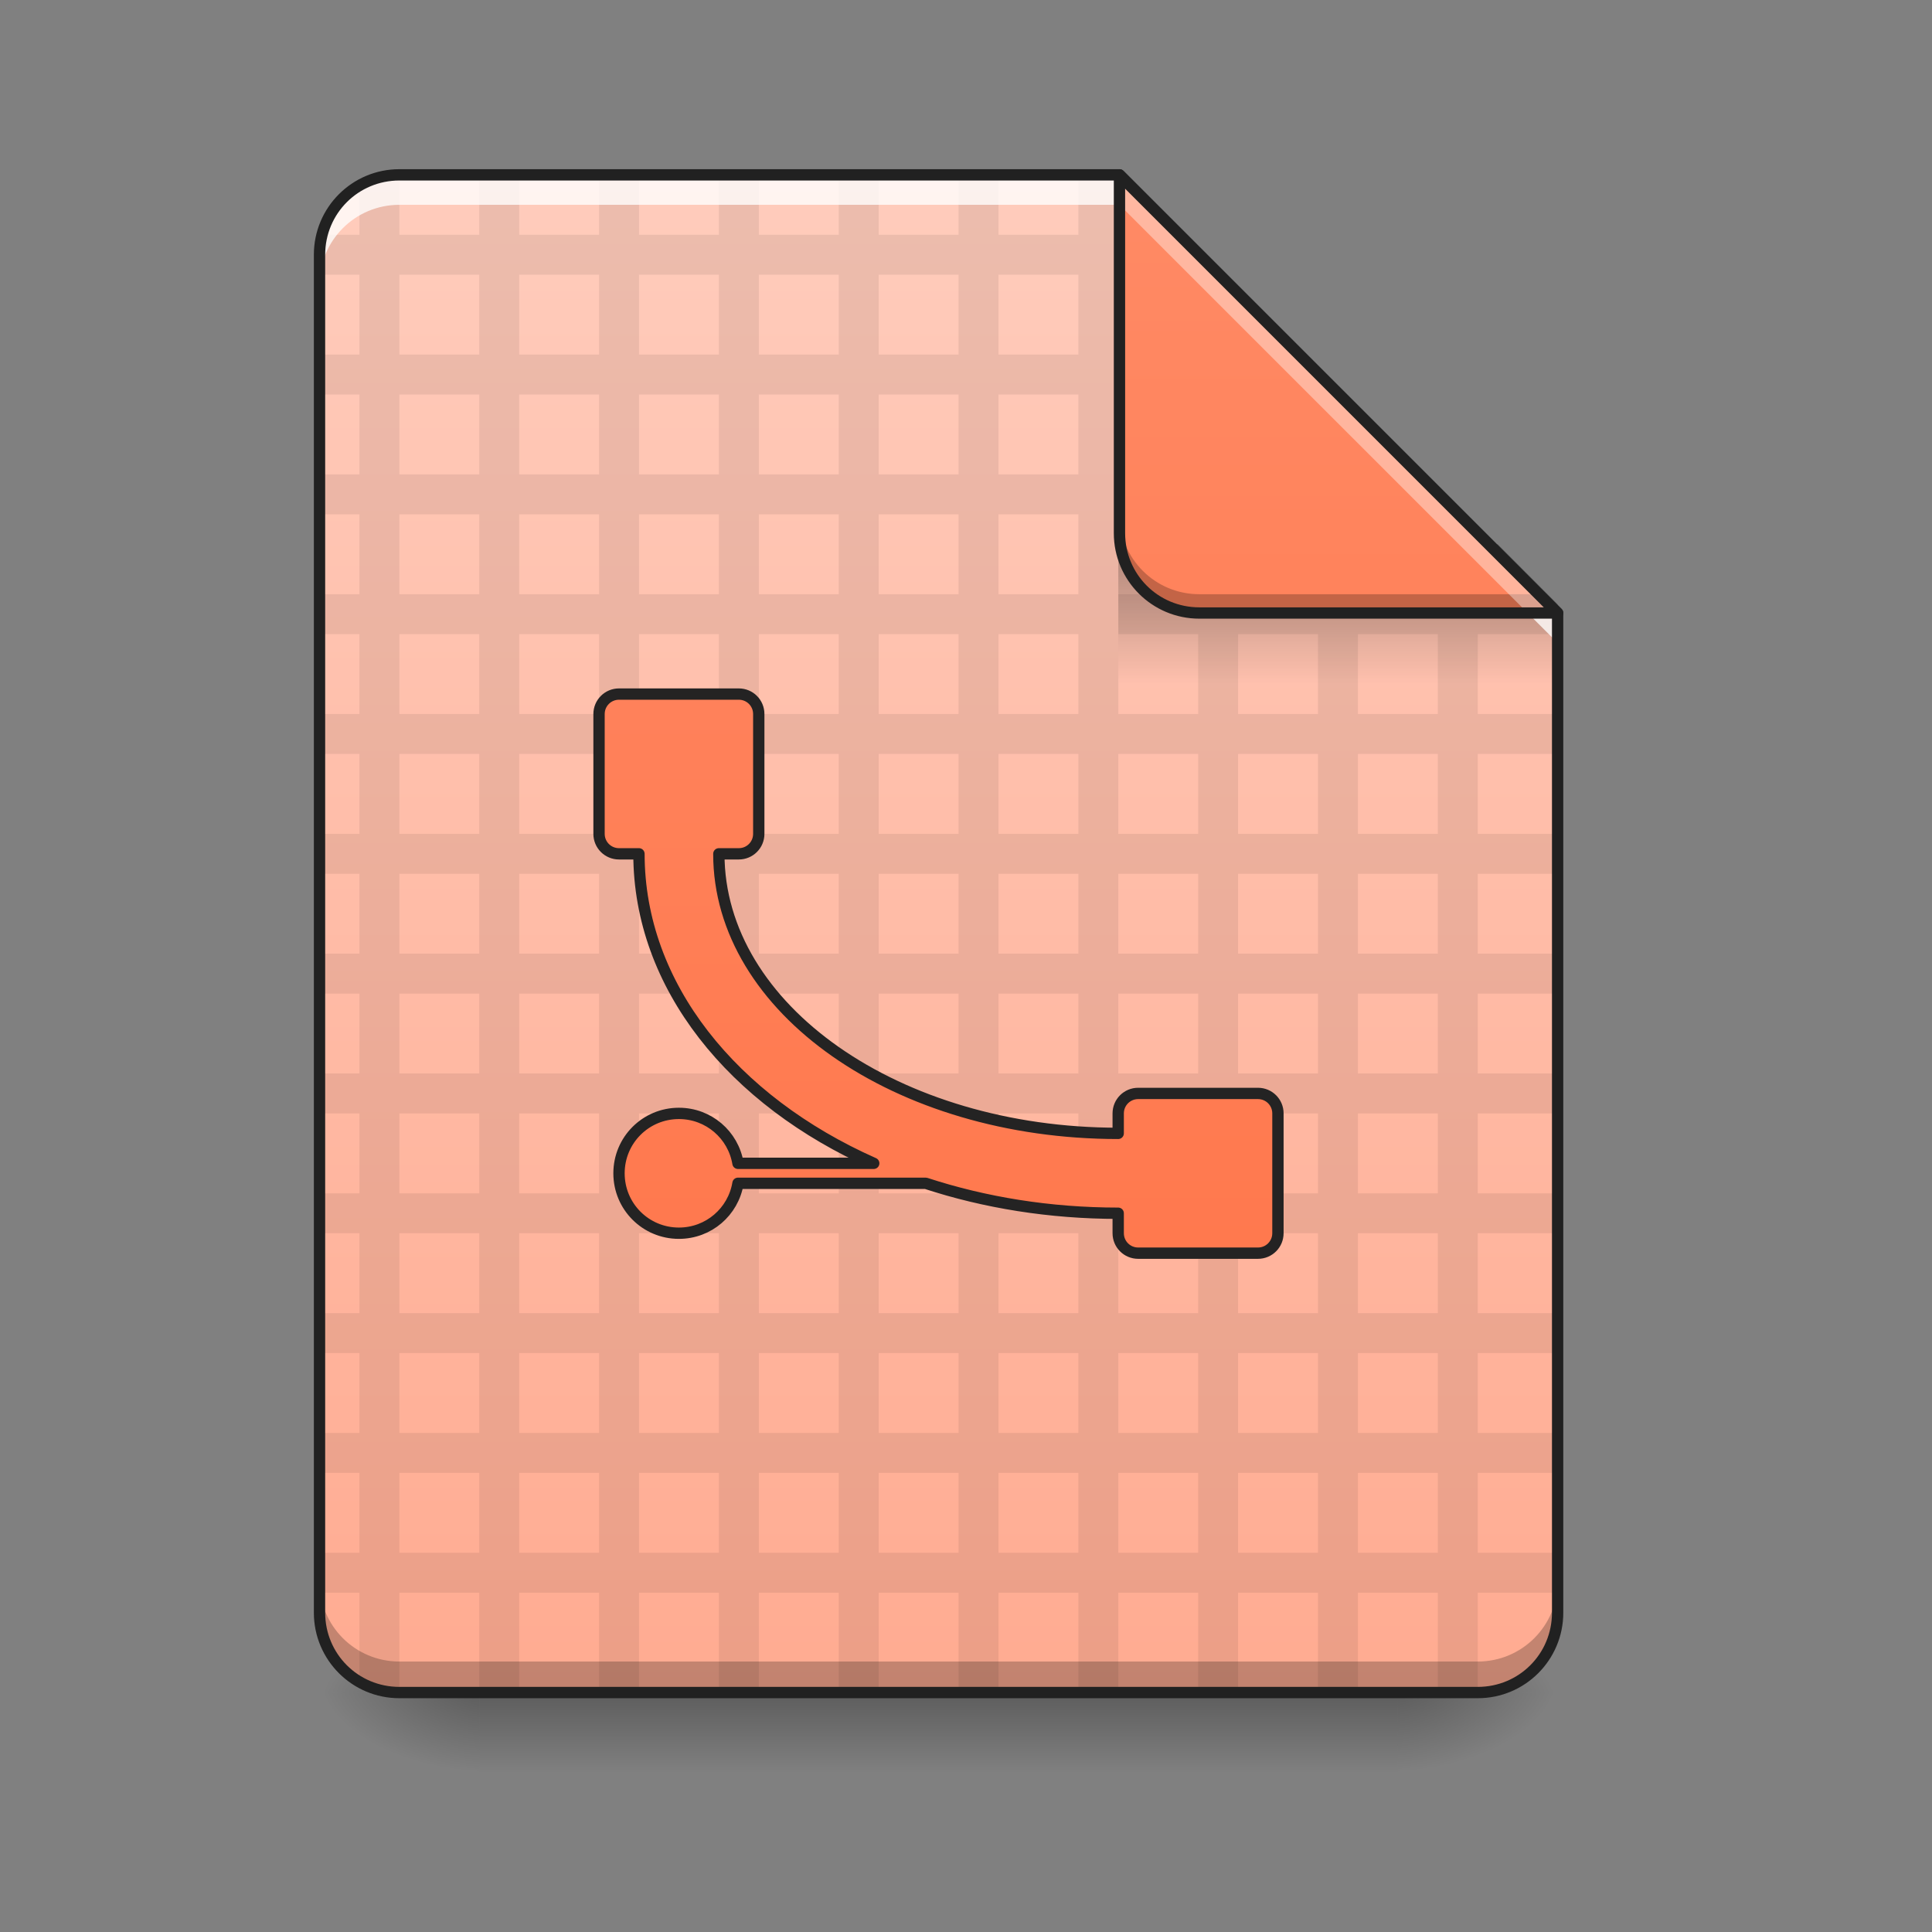 <?xml version="1.0" encoding="UTF-8"?>
<svg xmlns="http://www.w3.org/2000/svg" xmlns:xlink="http://www.w3.org/1999/xlink" width="512pt" height="512pt" viewBox="0 0 512 512" version="1.1">
<rect x="0" y="0" width="512" height="512" fill="#808080" stroke="none"/>
<defs>
<linearGradient id="linear0" gradientUnits="userSpaceOnUse" x1="254" y1="233.5" x2="254" y2="254.667" gradientTransform="matrix(1,0,0,1,10.584,215.021)">
<stop offset="0" style="stop-color:rgb(0%,0%,0%);stop-opacity:0.275;"/>
<stop offset="1" style="stop-color:rgb(0%,0%,0%);stop-opacity:0;"/>
</linearGradient>
<radialGradient id="radial0" gradientUnits="userSpaceOnUse" cx="450.909" cy="189.579" fx="450.909" fy="189.579" r="21.167" gradientTransform="matrix(0,-1.25,-2.25,-0,791.753,1017.525)">
<stop offset="0" style="stop-color:rgb(0%,0%,0%);stop-opacity:0.314;"/>
<stop offset="0.222" style="stop-color:rgb(0%,0%,0%);stop-opacity:0.275;"/>
<stop offset="1" style="stop-color:rgb(0%,0%,0%);stop-opacity:0;"/>
</radialGradient>
<radialGradient id="radial1" gradientUnits="userSpaceOnUse" cx="450.909" cy="189.579" fx="450.909" fy="189.579" r="21.167" gradientTransform="matrix(-0,1.25,2.25,0,-294.289,-120.44)">
<stop offset="0" style="stop-color:rgb(0%,0%,0%);stop-opacity:0.314;"/>
<stop offset="0.222" style="stop-color:rgb(0%,0%,0%);stop-opacity:0.275;"/>
<stop offset="1" style="stop-color:rgb(0%,0%,0%);stop-opacity:0;"/>
</radialGradient>
<radialGradient id="radial2" gradientUnits="userSpaceOnUse" cx="450.909" cy="189.579" fx="450.909" fy="189.579" r="21.167" gradientTransform="matrix(-0,-1.25,2.25,-0,-294.289,1017.525)">
<stop offset="0" style="stop-color:rgb(0%,0%,0%);stop-opacity:0.314;"/>
<stop offset="0.222" style="stop-color:rgb(0%,0%,0%);stop-opacity:0.275;"/>
<stop offset="1" style="stop-color:rgb(0%,0%,0%);stop-opacity:0;"/>
</radialGradient>
<radialGradient id="radial3" gradientUnits="userSpaceOnUse" cx="450.909" cy="189.579" fx="450.909" fy="189.579" r="21.167" gradientTransform="matrix(0,1.25,-2.25,0,791.753,-120.44)">
<stop offset="0" style="stop-color:rgb(0%,0%,0%);stop-opacity:0.314;"/>
<stop offset="0.222" style="stop-color:rgb(0%,0%,0%);stop-opacity:0.275;"/>
<stop offset="1" style="stop-color:rgb(0%,0%,0%);stop-opacity:0;"/>
</radialGradient>
<linearGradient id="linear1" gradientUnits="userSpaceOnUse" x1="940" y1="1695.118" x2="940" y2="175.118" gradientTransform="matrix(0.265,0,0,0.265,0,0)">
<stop offset="0" style="stop-color:rgb(100%,67.059%,56.863%);stop-opacity:1;"/>
<stop offset="1" style="stop-color:rgb(100%,80%,73.725%);stop-opacity:1;"/>
</linearGradient>
<filter id="alpha" filterUnits="objectBoundingBox" x="0%" y="0%" width="100%" height="100%">
  <feColorMatrix type="matrix" in="SourceGraphic" values="0 0 0 0 1 0 0 0 0 1 0 0 0 0 1 0 0 0 1 0"/>
</filter>
<mask id="mask0">
  <g filter="url(#alpha)">
<rect x="0" y="0" width="512" height="512" style="fill:rgb(0%,0%,0%);fill-opacity:0.988;stroke:none;"/>
  </g>
</mask>
<clipPath id="clip1">
  <rect x="0" y="0" width="512" height="512"/>
</clipPath>
<g id="surface5" clip-path="url(#clip1)">
<path style=" stroke:none;fill-rule:nonzero;fill:rgb(0%,0%,0%);fill-opacity:0.078;" d="M 105.844 46.336 C 101.98 46.336 98.371 47.367 95.258 49.16 L 95.258 62.215 L 85.336 62.215 C 84.902 63.906 84.676 65.676 84.676 67.508 L 84.676 72.797 L 95.258 72.797 L 95.258 93.969 L 84.676 93.969 L 84.676 104.551 L 95.258 104.551 L 95.258 125.719 L 84.676 125.719 L 84.676 136.305 L 95.258 136.305 L 95.258 157.473 L 84.676 157.473 L 84.676 168.059 L 95.258 168.059 L 95.258 189.227 L 84.676 189.227 L 84.676 199.809 L 95.258 199.809 L 95.258 220.98 L 84.676 220.98 L 84.676 231.562 L 95.258 231.562 L 95.258 252.73 L 84.676 252.73 L 84.676 263.316 L 95.258 263.316 L 95.258 284.484 L 84.676 284.484 L 84.676 295.07 L 95.258 295.07 L 95.258 316.238 L 84.676 316.238 L 84.676 326.824 L 95.258 326.824 L 95.258 347.992 L 84.676 347.992 L 84.676 358.574 L 95.258 358.574 L 95.258 379.746 L 84.676 379.746 L 84.676 390.328 L 95.258 390.328 L 95.258 411.496 L 84.676 411.496 L 84.676 422.082 L 95.258 422.082 L 95.258 445.719 C 98.371 447.512 101.98 448.543 105.844 448.543 L 105.844 422.082 L 127.012 422.082 L 127.012 448.543 L 137.598 448.543 L 137.598 422.082 L 158.766 422.082 L 158.766 448.543 L 169.348 448.543 L 169.348 422.082 L 190.52 422.082 L 190.52 448.543 L 201.102 448.543 L 201.102 422.082 L 222.27 422.082 L 222.27 448.543 L 232.855 448.543 L 232.855 422.082 L 254.023 422.082 L 254.023 448.543 L 264.609 448.543 L 264.609 422.082 L 285.777 422.082 L 285.777 448.543 L 296.363 448.543 L 296.363 422.082 L 317.531 422.082 L 317.531 448.543 L 328.113 448.543 L 328.113 422.082 L 349.285 422.082 L 349.285 448.543 L 359.867 448.543 L 359.867 422.082 L 381.035 422.082 L 381.035 448.543 L 391.621 448.543 L 391.621 422.082 L 412.789 422.082 L 412.789 411.496 L 391.621 411.496 L 391.621 390.328 L 412.789 390.328 L 412.789 379.746 L 391.621 379.746 L 391.621 358.574 L 412.789 358.574 L 412.789 347.992 L 391.621 347.992 L 391.621 326.824 L 412.789 326.824 L 412.789 316.238 L 391.621 316.238 L 391.621 295.07 L 412.789 295.07 L 412.789 284.484 L 391.621 284.484 L 391.621 263.316 L 412.789 263.316 L 412.789 252.73 L 391.621 252.73 L 391.621 231.562 L 412.789 231.562 L 412.789 220.98 L 391.621 220.98 L 391.621 199.809 L 412.789 199.809 L 412.789 189.227 L 391.621 189.227 L 391.621 168.059 L 412.789 168.059 L 412.789 162.453 L 407.809 157.473 L 391.621 157.473 L 391.621 141.285 L 376.055 125.719 L 359.867 125.719 L 359.867 109.531 L 344.301 93.969 L 328.113 93.969 L 328.113 77.781 L 312.551 62.215 L 296.363 62.215 L 296.363 46.336 L 285.777 46.336 L 285.777 62.215 L 264.609 62.215 L 264.609 46.336 L 254.023 46.336 L 254.023 62.215 L 232.855 62.215 L 232.855 46.336 L 222.27 46.336 L 222.27 62.215 L 201.102 62.215 L 201.102 46.336 L 190.52 46.336 L 190.52 62.215 L 169.348 62.215 L 169.348 46.336 L 158.766 46.336 L 158.766 62.215 L 137.598 62.215 L 137.598 46.336 L 127.012 46.336 L 127.012 62.215 L 105.844 62.215 Z M 105.844 72.797 L 127.012 72.797 L 127.012 93.969 L 105.844 93.969 Z M 137.598 72.797 L 158.766 72.797 L 158.766 93.969 L 137.598 93.969 Z M 169.348 72.797 L 190.52 72.797 L 190.52 93.969 L 169.348 93.969 Z M 201.102 72.797 L 222.27 72.797 L 222.27 93.969 L 201.102 93.969 Z M 232.855 72.797 L 254.023 72.797 L 254.023 93.969 L 232.855 93.969 Z M 264.609 72.797 L 285.777 72.797 L 285.777 93.969 L 264.609 93.969 Z M 296.363 72.797 L 317.531 72.797 L 317.531 93.969 L 296.363 93.969 Z M 105.844 104.551 L 127.012 104.551 L 127.012 125.719 L 105.844 125.719 Z M 137.598 104.551 L 158.766 104.551 L 158.766 125.719 L 137.598 125.719 Z M 169.348 104.551 L 190.52 104.551 L 190.52 125.719 L 169.348 125.719 Z M 201.102 104.551 L 222.27 104.551 L 222.27 125.719 L 201.102 125.719 Z M 232.855 104.551 L 254.023 104.551 L 254.023 125.719 L 232.855 125.719 Z M 264.609 104.551 L 285.777 104.551 L 285.777 125.719 L 264.609 125.719 Z M 296.363 104.551 L 317.531 104.551 L 317.531 125.719 L 296.363 125.719 Z M 328.113 104.551 L 349.285 104.551 L 349.285 125.719 L 328.113 125.719 Z M 105.844 136.305 L 127.012 136.305 L 127.012 157.473 L 105.844 157.473 Z M 137.598 136.305 L 158.766 136.305 L 158.766 157.473 L 137.598 157.473 Z M 169.348 136.305 L 190.52 136.305 L 190.52 157.473 L 169.348 157.473 Z M 201.102 136.305 L 222.27 136.305 L 222.27 157.473 L 201.102 157.473 Z M 232.855 136.305 L 254.023 136.305 L 254.023 157.473 L 232.855 157.473 Z M 264.609 136.305 L 285.777 136.305 L 285.777 157.473 L 264.609 157.473 Z M 296.363 136.305 L 317.531 136.305 L 317.531 157.473 L 296.363 157.473 Z M 328.113 136.305 L 349.285 136.305 L 349.285 157.473 L 328.113 157.473 Z M 359.867 136.305 L 381.035 136.305 L 381.035 157.473 L 359.867 157.473 Z M 105.844 168.059 L 127.012 168.059 L 127.012 189.227 L 105.844 189.227 Z M 137.598 168.059 L 158.766 168.059 L 158.766 189.227 L 137.598 189.227 Z M 169.348 168.059 L 190.52 168.059 L 190.52 189.227 L 169.348 189.227 Z M 201.102 168.059 L 222.27 168.059 L 222.27 189.227 L 201.102 189.227 Z M 232.855 168.059 L 254.023 168.059 L 254.023 189.227 L 232.855 189.227 Z M 264.609 168.059 L 285.777 168.059 L 285.777 189.227 L 264.609 189.227 Z M 296.363 168.059 L 317.531 168.059 L 317.531 189.227 L 296.363 189.227 Z M 328.113 168.059 L 349.285 168.059 L 349.285 189.227 L 328.113 189.227 Z M 359.867 168.059 L 381.035 168.059 L 381.035 189.227 L 359.867 189.227 Z M 105.844 199.809 L 127.012 199.809 L 127.012 220.98 L 105.844 220.98 Z M 137.598 199.809 L 158.766 199.809 L 158.766 220.98 L 137.598 220.98 Z M 169.348 199.809 L 190.52 199.809 L 190.52 220.98 L 169.348 220.98 Z M 201.102 199.809 L 222.27 199.809 L 222.27 220.98 L 201.102 220.98 Z M 232.855 199.809 L 254.023 199.809 L 254.023 220.98 L 232.855 220.98 Z M 264.609 199.809 L 285.777 199.809 L 285.777 220.98 L 264.609 220.98 Z M 296.363 199.809 L 317.531 199.809 L 317.531 220.98 L 296.363 220.98 Z M 328.113 199.809 L 349.285 199.809 L 349.285 220.98 L 328.113 220.98 Z M 359.867 199.809 L 381.035 199.809 L 381.035 220.98 L 359.867 220.98 Z M 105.844 231.562 L 127.012 231.562 L 127.012 252.73 L 105.844 252.73 Z M 137.598 231.562 L 158.766 231.562 L 158.766 252.73 L 137.598 252.73 Z M 169.348 231.562 L 190.52 231.562 L 190.52 252.73 L 169.348 252.73 Z M 201.102 231.562 L 222.27 231.562 L 222.27 252.73 L 201.102 252.73 Z M 232.855 231.562 L 254.023 231.562 L 254.023 252.73 L 232.855 252.73 Z M 264.609 231.562 L 285.777 231.562 L 285.777 252.73 L 264.609 252.73 Z M 296.363 231.562 L 317.531 231.562 L 317.531 252.73 L 296.363 252.73 Z M 328.113 231.562 L 349.285 231.562 L 349.285 252.73 L 328.113 252.73 Z M 359.867 231.562 L 381.035 231.562 L 381.035 252.73 L 359.867 252.73 Z M 105.844 263.316 L 127.012 263.316 L 127.012 284.484 L 105.844 284.484 Z M 137.598 263.316 L 158.766 263.316 L 158.766 284.484 L 137.598 284.484 Z M 169.348 263.316 L 190.52 263.316 L 190.52 284.484 L 169.348 284.484 Z M 201.102 263.316 L 222.27 263.316 L 222.27 284.484 L 201.102 284.484 Z M 232.855 263.316 L 254.023 263.316 L 254.023 284.484 L 232.855 284.484 Z M 264.609 263.316 L 285.777 263.316 L 285.777 284.484 L 264.609 284.484 Z M 296.363 263.316 L 317.531 263.316 L 317.531 284.484 L 296.363 284.484 Z M 328.113 263.316 L 349.285 263.316 L 349.285 284.484 L 328.113 284.484 Z M 359.867 263.316 L 381.035 263.316 L 381.035 284.484 L 359.867 284.484 Z M 105.844 295.07 L 127.012 295.07 L 127.012 316.238 L 105.844 316.238 Z M 137.598 295.07 L 158.766 295.07 L 158.766 316.238 L 137.598 316.238 Z M 169.348 295.07 L 190.52 295.07 L 190.52 316.238 L 169.348 316.238 Z M 201.102 295.07 L 222.27 295.07 L 222.27 316.238 L 201.102 316.238 Z M 232.855 295.07 L 254.023 295.07 L 254.023 316.238 L 232.855 316.238 Z M 264.609 295.07 L 285.777 295.07 L 285.777 316.238 L 264.609 316.238 Z M 296.363 295.07 L 317.531 295.07 L 317.531 316.238 L 296.363 316.238 Z M 328.113 295.07 L 349.285 295.07 L 349.285 316.238 L 328.113 316.238 Z M 359.867 295.07 L 381.035 295.07 L 381.035 316.238 L 359.867 316.238 Z M 105.844 326.824 L 127.012 326.824 L 127.012 347.992 L 105.844 347.992 Z M 137.598 326.824 L 158.766 326.824 L 158.766 347.992 L 137.598 347.992 Z M 169.348 326.824 L 190.52 326.824 L 190.52 347.992 L 169.348 347.992 Z M 201.102 326.824 L 222.27 326.824 L 222.27 347.992 L 201.102 347.992 Z M 232.855 326.824 L 254.023 326.824 L 254.023 347.992 L 232.855 347.992 Z M 264.609 326.824 L 285.777 326.824 L 285.777 347.992 L 264.609 347.992 Z M 296.363 326.824 L 317.531 326.824 L 317.531 347.992 L 296.363 347.992 Z M 328.113 326.824 L 349.285 326.824 L 349.285 347.992 L 328.113 347.992 Z M 359.867 326.824 L 381.035 326.824 L 381.035 347.992 L 359.867 347.992 Z M 105.844 358.574 L 127.012 358.574 L 127.012 379.746 L 105.844 379.746 Z M 137.598 358.574 L 158.766 358.574 L 158.766 379.746 L 137.598 379.746 Z M 169.348 358.574 L 190.52 358.574 L 190.52 379.746 L 169.348 379.746 Z M 201.102 358.574 L 222.27 358.574 L 222.27 379.746 L 201.102 379.746 Z M 232.855 358.574 L 254.023 358.574 L 254.023 379.746 L 232.855 379.746 Z M 264.609 358.574 L 285.777 358.574 L 285.777 379.746 L 264.609 379.746 Z M 296.363 358.574 L 317.531 358.574 L 317.531 379.746 L 296.363 379.746 Z M 328.113 358.574 L 349.285 358.574 L 349.285 379.746 L 328.113 379.746 Z M 359.867 358.574 L 381.035 358.574 L 381.035 379.746 L 359.867 379.746 Z M 105.844 390.328 L 127.012 390.328 L 127.012 411.496 L 105.844 411.496 Z M 137.598 390.328 L 158.766 390.328 L 158.766 411.496 L 137.598 411.496 Z M 169.348 390.328 L 190.52 390.328 L 190.52 411.496 L 169.348 411.496 Z M 201.102 390.328 L 222.27 390.328 L 222.27 411.496 L 201.102 411.496 Z M 232.855 390.328 L 254.023 390.328 L 254.023 411.496 L 232.855 411.496 Z M 264.609 390.328 L 285.777 390.328 L 285.777 411.496 L 264.609 411.496 Z M 296.363 390.328 L 317.531 390.328 L 317.531 411.496 L 296.363 411.496 Z M 328.113 390.328 L 349.285 390.328 L 349.285 411.496 L 328.113 411.496 Z M 359.867 390.328 L 381.035 390.328 L 381.035 411.496 L 359.867 411.496 Z M 359.867 390.328 "/>
</g>
<linearGradient id="linear2" gradientUnits="userSpaceOnUse" x1="249.189" y1="236.524" x2="249.189" y2="254.667" gradientTransform="matrix(0.478,0,0,1.75,240.679,-264.421)">
<stop offset="0" style="stop-color:rgb(0%,0%,0%);stop-opacity:0.275;"/>
<stop offset="1" style="stop-color:rgb(0%,0%,0%);stop-opacity:0;"/>
</linearGradient>
<linearGradient id="linear3" gradientUnits="userSpaceOnUse" x1="338.667" y1="233.5" x2="338.667" y2="-168.667" gradientTransform="matrix(1,0,0,1,0,215.021)">
<stop offset="0" style="stop-color:rgb(100%,43.922%,26.275%);stop-opacity:1;"/>
<stop offset="1" style="stop-color:rgb(100%,54.118%,39.608%);stop-opacity:1;"/>
</linearGradient>
<mask id="mask1">
  <g filter="url(#alpha)">
<rect x="0" y="0" width="512" height="512" style="fill:rgb(0%,0%,0%);fill-opacity:0.988;stroke:none;"/>
  </g>
</mask>
<linearGradient id="linear4" gradientUnits="userSpaceOnUse" x1="940" y1="1695.118" x2="940" y2="175.118" gradientTransform="matrix(0.265,0,0,0.265,0,-215)">
<stop offset="0" style="stop-color:rgb(100%,43.922%,26.275%);stop-opacity:1;"/>
<stop offset="1" style="stop-color:rgb(100%,54.118%,39.608%);stop-opacity:1;"/>
</linearGradient>
<clipPath id="clip2">
  <rect x="0" y="0" width="512" height="512"/>
</clipPath>
<g id="surface8" clip-path="url(#clip2)">
<path style="fill-rule:nonzero;fill:url(#linear4);stroke-width:3;stroke-linecap:round;stroke-linejoin:round;stroke:rgb(12.941%,12.941%,12.941%);stroke-opacity:1;stroke-miterlimit:4;" d="M 164.043 -31.084 C 161.11 -31.084 158.75 -28.725 158.75 -25.792 L 158.75 5.959 C 158.75 8.889 161.11 11.252 164.043 11.252 L 169.331 11.252 C 169.331 46.245 194.243 76.714 231.548 93.271 L 195.571 93.271 C 194.317 85.745 187.81 80.042 179.916 80.042 C 171.12 80.042 164.043 87.123 164.043 95.916 C 164.043 104.712 171.12 111.793 179.916 111.793 C 187.81 111.793 194.317 106.09 195.571 98.564 L 245.332 98.564 C 260.928 103.669 278.173 106.501 296.335 106.501 L 296.335 111.793 C 296.335 114.722 298.694 117.082 301.624 117.082 L 333.374 117.082 C 336.308 117.082 338.667 114.722 338.667 111.793 L 338.667 80.042 C 338.667 77.109 336.308 74.75 333.374 74.75 L 301.624 74.75 C 298.694 74.75 296.335 77.109 296.335 80.042 L 296.335 85.335 C 237.7 85.335 190.501 52.291 190.501 11.252 L 195.79 11.252 C 198.723 11.252 201.082 8.889 201.082 5.959 L 201.082 -25.792 C 201.082 -28.725 198.723 -31.084 195.79 -31.084 Z M 164.043 -31.084 " transform="matrix(1,0,0,1,0,215.021)"/>
</g>
</defs>
<g id="surface1">
<path style=" stroke:none;fill-rule:nonzero;fill:url(#linear0);" d="M 127.012 448.543 L 370.453 448.543 L 370.453 469.711 L 127.012 469.711 Z M 127.012 448.543 "/>
<path style=" stroke:none;fill-rule:nonzero;fill:url(#radial0);" d="M 370.453 448.543 L 412.789 448.543 L 412.789 427.375 L 370.453 427.375 Z M 370.453 448.543 "/>
<path style=" stroke:none;fill-rule:nonzero;fill:url(#radial1);" d="M 127.012 448.543 L 84.676 448.543 L 84.676 469.711 L 127.012 469.711 Z M 127.012 448.543 "/>
<path style=" stroke:none;fill-rule:nonzero;fill:url(#radial2);" d="M 127.012 448.543 L 84.676 448.543 L 84.676 427.375 L 127.012 427.375 Z M 127.012 448.543 "/>
<path style=" stroke:none;fill-rule:nonzero;fill:url(#radial3);" d="M 370.453 448.543 L 412.789 448.543 L 412.789 469.711 L 370.453 469.711 Z M 370.453 448.543 "/>
<path style=" stroke:none;fill-rule:nonzero;fill:url(#linear1);" d="M 296.672 46.336 L 105.844 46.336 C 94.117 46.336 84.676 55.777 84.676 67.508 L 84.676 427.375 C 84.676 439.102 94.117 448.543 105.844 448.543 L 391.621 448.543 C 403.348 448.543 412.789 439.102 412.789 427.375 L 412.789 162.453 Z M 296.672 46.336 "/>
<use xlink:href="#surface5" mask="url(#mask0)"/>
<path style=" stroke:none;fill-rule:nonzero;fill:url(#linear2);" d="M 296.363 144.242 L 396.914 144.242 L 412.789 160.121 L 412.789 181.289 L 296.363 181.289 Z M 296.363 144.242 "/>
<path style=" stroke:none;fill-rule:nonzero;fill:rgb(0%,0%,0%);fill-opacity:0.235;" d="M 84.676 419.156 L 84.676 427.375 C 84.676 439.102 94.117 448.543 105.844 448.543 L 391.621 448.543 C 403.348 448.543 412.789 439.102 412.789 427.375 L 412.789 419.156 C 412.789 430.883 403.348 440.324 391.621 440.324 L 105.844 440.324 C 94.117 440.324 84.676 430.883 84.676 419.156 Z M 84.676 419.156 "/>
<path style=" stroke:none;fill-rule:nonzero;fill:rgb(100%,100%,100%);fill-opacity:0.784;" d="M 105.844 46.336 C 94.117 46.336 84.676 55.777 84.676 67.508 L 84.676 75.445 C 84.676 63.719 94.117 54.277 105.844 54.277 L 296.672 54.277 L 412.789 170.391 L 412.789 162.453 L 296.672 46.336 Z M 105.844 46.336 "/>
<path style=" stroke:none;fill-rule:nonzero;fill:url(#linear3);" d="M 412.789 162.453 L 296.672 46.336 L 296.672 141.285 C 296.672 153.012 306.113 162.453 317.84 162.453 Z M 412.789 162.453 "/>
<path style=" stroke:none;fill-rule:nonzero;fill:rgb(0%,0%,0%);fill-opacity:0.235;" d="M 296.672 136.305 L 296.672 141.285 C 296.672 153.012 306.113 162.453 317.84 162.453 L 412.789 162.453 L 407.809 157.473 L 317.84 157.473 C 306.113 157.473 296.672 148.031 296.672 136.305 Z M 296.672 136.305 "/>
<path style=" stroke:none;fill-rule:nonzero;fill:rgb(100%,100%,100%);fill-opacity:0.392;" d="M 296.672 46.336 L 296.672 54.277 L 404.852 162.453 L 412.789 162.453 Z M 296.672 46.336 "/>
<path style=" stroke:none;fill-rule:nonzero;fill:rgb(12.941%,12.941%,12.941%);fill-opacity:1;" d="M 296.652 44.84 C 295.832 44.852 295.172 45.516 295.172 46.336 L 295.172 141.285 C 295.172 153.816 305.309 163.953 317.84 163.953 L 412.789 163.953 C 413.395 163.953 413.941 163.586 414.176 163.027 C 414.406 162.465 414.277 161.82 413.852 161.391 L 297.734 45.277 C 297.445 44.988 297.055 44.832 296.652 44.84 Z M 298.172 49.957 L 409.168 160.953 L 317.84 160.953 C 306.918 160.953 298.172 152.207 298.172 141.285 Z M 298.172 49.957 "/>
<path style=" stroke:none;fill-rule:nonzero;fill:rgb(12.941%,12.941%,12.941%);fill-opacity:1;" d="M 105.844 44.836 C 93.312 44.836 83.176 54.973 83.176 67.508 L 83.176 427.375 C 83.176 439.906 93.312 450.043 105.844 450.043 L 391.621 450.043 C 404.152 450.043 414.289 439.906 414.289 427.375 L 414.289 162.453 C 414.289 162.055 414.133 161.676 413.852 161.395 L 297.734 45.277 C 297.453 44.996 297.07 44.836 296.672 44.836 Z M 105.844 47.836 L 296.051 47.836 L 411.289 163.074 L 411.289 427.375 C 411.289 438.297 402.543 447.043 391.621 447.043 L 105.844 447.043 C 94.922 447.043 86.176 438.297 86.176 427.375 L 86.176 67.508 C 86.176 56.582 94.922 47.836 105.844 47.836 Z M 105.844 47.836 "/>
<use xlink:href="#surface8" mask="url(#mask1)"/>
</g>
</svg>
